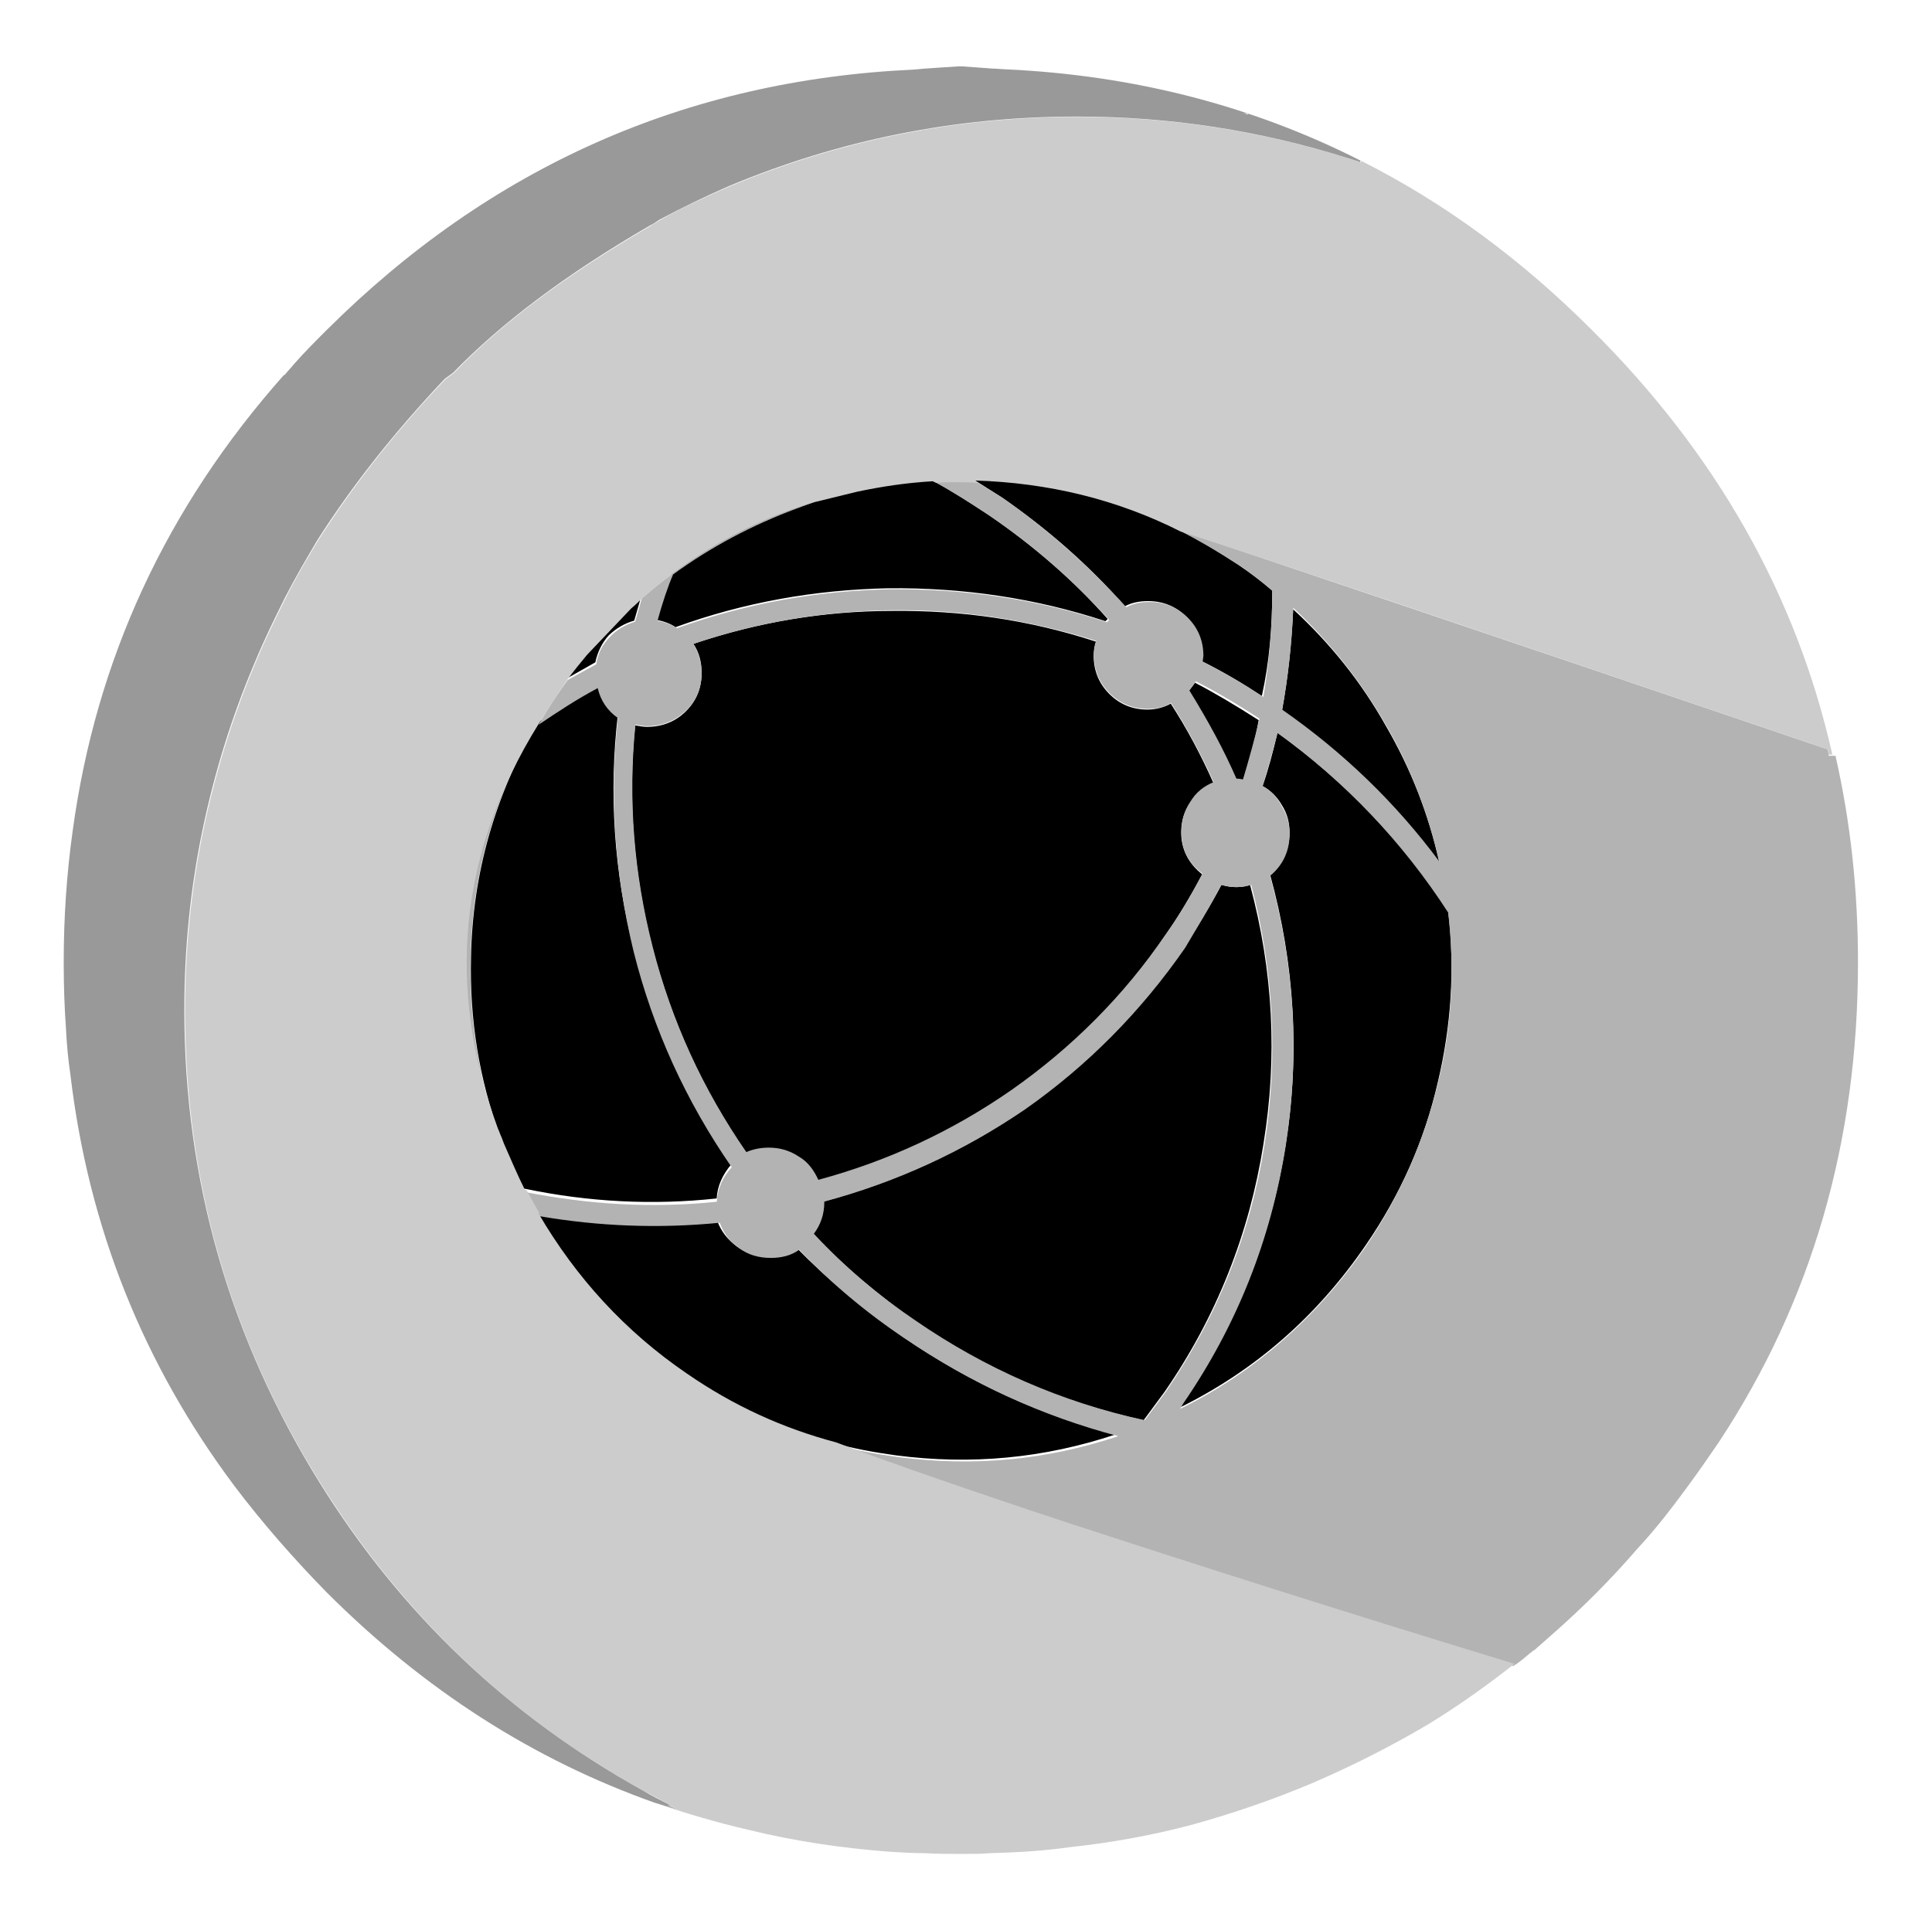 <?xml version="1.0" encoding="utf-8"?>
<!-- Generator: Adobe Illustrator 18.0.0, SVG Export Plug-In . SVG Version: 6.00 Build 0)  -->
<!DOCTYPE svg PUBLIC "-//W3C//DTD SVG 1.1//EN" "http://www.w3.org/Graphics/SVG/1.1/DTD/svg11.dtd">
<svg version="1.1" id="Layer_1" xmlns="http://www.w3.org/2000/svg" xmlns:xlink="http://www.w3.org/1999/xlink" x="0px" y="0px"
	 viewBox="0 439.8 1296 1288.2" enable-background="new 0 439.8 1296 1288.2" xml:space="preserve">
<g transform="matrix( 1, 0, 0, 1, 0,0) ">
	<g>
		<g id="Layer0_0_FILL">
			<path fill="#B3B3B3" d="M315.7,1082.2c1-56.3,16.1-108.5,44.2-157.2c-53.2,85.9-62.3,176.3-27.1,271.8c0.5,2,1.5,4,2,6
				C321.2,1164.1,314.7,1123.9,315.7,1082.2z"/>
			<path fill="#CCCCCC" d="M190.6,691.4c2-2.5,4-4.5,6-7C194.7,686.9,192.7,688.9,190.6,691.4L190.6,691.4 M675.9,486.5
				c-3,0-6-0.5-9.5-0.5C669.4,486.5,672.4,486.5,675.9,486.5L675.9,486.5z"/>
		</g>
	</g>
</g>
<g transform="matrix( 1, 0, 0, 1, 14.45,-5.4) ">
	<g>
		<g id="Layer0_1_FILL">
			<path d="M586.8,1421.7c50.2,6.5,99,2,147.2-14.1c-51.2-13.1-98.5-35.2-142.7-65.3c-26.1-18.1-50.2-38.2-71.3-59.8
				c-5.5,3.5-11.6,5.5-19.1,5.5c-8,0-15.1-2-21.1-6.5s-10.5-10-13.1-17.1c-40.7,4-81.4,2.5-121.6-4.5c-0.5,0-1,0-1-0.5
				c25.1,43.7,58.3,79.4,99.5,107.5c31.1,21.6,64.3,36.7,100,46.2C558.2,1417.2,572.3,1419.7,586.8,1421.7 M951,1023.8
				c-7-32.1-19.1-62.8-35.7-91.4c-16.6-29.6-37.7-55.8-62.3-78.4c-1,23.6-3.5,46.2-7.5,68.3C887.2,950.5,921.9,984.7,951,1023.8
				 M814.9,1040.4c-3.5,0-6.5-0.5-10-1.5c-8,15.1-16.6,29.1-25.1,42.2c-29.1,42.7-65.3,78.9-107.5,108.5
				c-40.7,28.1-85.9,48.7-134.6,61.8v0.5c0,8-2,15.1-7,21.1c21.1,22.1,44.2,41.2,68.3,58.3c46.7,32.1,98,54.8,153.7,66.8l14.1-19.1
				c34.7-50.2,56.8-106,66.3-166.3c9.5-58.3,6.5-116-9-173.8C821.4,1039.9,817.9,1040.4,814.9,1040.4 M842.5,936.9
				c-3,12.6-6,24.1-10,35.7c5.5,3,10,7.5,13.1,13.1c3.5,5.5,5,11.6,5,18.1c0,11.1-4.5,20.6-13.1,28.1
				c16.6,60.3,20.1,121.1,10.5,181.3c-10,62.8-32.7,120.6-68.8,172.8l-2,3.5c50.7-25.1,91.9-61.3,124.6-109
				c23.1-33.7,39.2-69.8,48.2-109c9-37.7,11.6-76.4,7-115C926.4,1009.8,888.2,969.6,842.5,936.9 M814.9,968.1c2,0,3.5,0,4.5,0.5
				c4.5-13.6,8-26.6,10.5-40.2c-15.6-10-30.1-18.6-42.7-25.1l-4.5,6C795.8,929.4,806.4,949,814.9,968.1 M839,841.5
				c-7.5-6.5-15.6-12.6-23.1-17.6c-13.1-8.5-26.1-16.6-39.7-23.1c-42.7-21.1-88.9-32.7-138.1-34.2l19.1,12.1
				c30.6,21.1,58.3,45.2,82.9,73.3c4.5-2.5,10-3.5,15.6-3.5c10,0,18.6,3.5,25.6,10.5s10.5,15.6,10.5,25.6l-0.5,4
				c15.1,7.5,28.6,15.6,40.7,23.6C837,889.7,839,866.1,839,841.5 M450.7,877.2c4,6,5.5,12.6,5.5,19.6c0,10-3.5,18.6-10.5,25.6
				s-16.1,10.5-26.1,10.5c-2.5,0-5-0.5-8-1c-5,50.2-1,100,11.6,149.2c13.1,49.7,33.7,95.4,62.8,137.6c4.5-2,9.5-3,15.1-3
				c7.5,0,14.1,2,20.1,6s10,9.5,13.1,15.6c46.7-12.6,89.9-32.7,129.6-60.3c40.7-28.1,75.3-62.8,103.5-104.5
				c8.5-12.1,16.6-25.6,24.6-40.7c-9-7-14.1-16.6-14.1-28.1c0-7.5,2-14.1,6-20.1s9.5-10.5,15.6-13.1c-8-18.1-17.6-36.2-28.6-53.2
				c-4.5,2.5-10,4-15.6,4c-10,0-18.6-3.5-25.6-10.5s-10.5-15.6-10.5-25.6c0-3.5,0.5-6.5,1.5-9.5c-44.7-14.6-89.9-21.1-136.6-20.6
				C538.6,855.1,493.9,862.6,450.7,877.2 M345.7,930.4c-28.1,48.7-43.2,101-44.2,157.2c-1,41.7,5.5,81.9,19.6,120.1l1.5,4
				c4,10.5,8.5,21.1,14.1,31.1c0.5,0,0.5,0,1,0c43.2,9,85.9,11.1,128.6,6.5c0.5-8.5,4-16.1,10-23.1c-30.6-44.2-52.7-92.4-65.8-144.7
				c-13.1-51.7-16.6-104-10.5-156.7c-7-5-11.6-11.6-13.6-20.1C371.3,913.3,357.8,921.9,345.7,930.4 M411,861.6l4.5-15.6l0,0
				c-2.5,2-5,4.5-7,6.5l-29.6,31.1c-4.5,5.5-9,11.6-13.6,17.1l19.6-11.1c1.5-7,4.5-13.1,9-18.1C398.5,867.1,404,863.6,411,861.6
				 M559.7,774.2l-28.6,7c-4,1.5-8,3-12.1,4.5c-30.1,10.5-57.8,25.1-82.9,44.2c-3.5,8.5-7,19.1-10.5,31.1c5,1,9.5,2.5,13.1,5
				c45.7-16.6,93.4-25.1,142.7-26.1c49.7-0.5,98.5,6.5,145.7,22.1l1.5-1.5c-23.1-26.1-49.7-49.2-79.9-69.8
				c-13.6-9-25.6-16.6-36.7-22.6c-0.5-0.5-1.5-0.5-2-1C593.4,768.2,576.3,770.7,559.7,774.2z"/>
		</g>
	</g>
</g>
<g transform="matrix( 1, 0, 0, 1, 14.45,-5.4) ">
	<g>
		<g id="Layer0_2_FILL">
			<path fill="#B3B3B3" d="M1212.2,951.5c0-1-0.5-2.5-0.5-3.5c-226-76.9-371.2-125.6-435.5-147.2c13.6,7,26.6,14.6,39.7,23.1
				c7.5,5,15.6,11.1,23.1,17.6c0,24.6-2,48.2-6,71.3c-12.1-8-25.6-16.1-40.7-23.6l0.5-4c0-10-3.5-18.6-10.5-25.6
				s-15.6-10.5-25.6-10.5c-5.5,0-11.1,1-15.6,3.5c-25.1-27.6-52.7-52.2-82.9-73.3l-17.1-10.5c-9.5-0.5-18.6-0.5-28.1,0
				c11.1,6,23.1,13.6,36.7,22.6c30.1,20.6,56.8,44.2,79.9,69.8l-1.5,1.5c-47.2-15.6-95.9-22.6-145.7-22.1
				c-49.2,1-96.4,9.5-142.7,26.1c-3.5-2.5-8-4-13.1-5c3.5-12.6,7-23.1,10.5-31.1c25.6-18.6,53.2-33.2,82.9-44.2c4-1.5,8-3,12.1-4.5
				c-42.2,12.6-80.9,34.2-116,64.8l-4.5,15.6c-6.5,2-12.6,5.5-17.1,10.5c-5,5-8,11.1-9,18.1l-19.1,10.5c-7,9.5-13.6,19.6-19.6,30.1
				c12.6-8.5,25.6-17.1,39.7-24.6c2,8.5,6.5,15.1,13.6,20.1c-6,52.7-2,105,10.5,156.7c13.1,52.2,35.2,100.5,65.8,144.7
				c-6,6.5-9.5,14.1-10,23.1c-42.7,4.5-85.4,2-128.6-6.5c3,5.5,6,11.1,9,16.1c40.7,7,80.9,8.5,121.6,4.5c2.5,7,7,13.1,13.1,17.1
				c6,4.5,13.1,6.5,21.1,6.5c7,0,13.6-1.5,19.1-5.5c21.1,22.1,44.7,42.2,71.3,59.8c44.2,30.1,91.4,51.7,142.7,65.3
				c-48.2,16.1-96.9,20.6-147.2,14.1c-14.6-2-29.1-4.5-42.7-8.5c38.7,14.6,89.4,32.7,153.2,53.2c85.9,28.6,186.4,60.3,301.9,95.4
				c0.5-0.5,1-1,1.5-1c0.5-0.5,1.5-1,2-1.5c3.5-2.5,6.5-5.5,10-8c1-0.5,1.5-1,2.5-2c8-7,16.1-14.1,24.1-21.6
				c14.6-13.6,28.6-28.1,41.7-43.2c5-5.5,9.5-10.5,14.1-16.1c7.5-9,14.6-18.6,21.6-28.1s13.6-19.1,20.1-28.6
				c62.3-94.4,93.4-201.4,93.4-322c0-48.2-5-94.4-15.1-138.6h-4.5 M456.2,896.8c0-7-2-13.6-5.5-19.6c43.2-14.6,87.9-22.1,133.6-22.6
				c46.7-0.5,91.9,6.5,136.6,20.6c-1,3-1.5,6-1.5,9.5c0,10,3.5,18.6,10.5,25.6s15.6,10.5,25.6,10.5c6,0,11.1-1,15.6-4
				c11.1,17.6,20.6,35.2,28.6,53.2c-6.5,2.5-12.1,7-15.6,13.1c-4,6-6,12.6-6,20.1c0,12.1,4.5,21.1,14.1,28.1
				c-7.5,14.6-15.6,28.1-24.6,40.7c-28.1,41.2-62.8,75.9-103.5,104.5c-39.7,27.6-82.9,47.7-129.6,60.3c-3-6.5-7-12.1-13.1-15.6
				c-6-4-12.6-6-20.1-6c-5.5,0-10.5,1-15.1,3c-29.1-42.2-50.2-87.9-62.8-137.6c-12.6-49.2-16.6-99-11.6-149.2c3,0.5,5.5,1,8,1
				c10,0,18.6-3.5,26.1-10.5C452.7,915.3,456.2,906.8,456.2,896.8 M819.4,968.1c-1,0-2.5-0.5-4.5-0.5c-8-18.6-18.6-38.2-31.6-59.3
				l4.5-6c12.6,6.5,26.6,14.6,42.7,25.1C827,941.5,823.4,954.5,819.4,968.1 M832.5,972.6c3.5-11.6,7-23.6,10-35.7
				c45.7,33.2,83.9,73.3,114.5,120.6c4.5,38.7,2.5,77.4-7,115c-9.5,39.2-25.6,75.3-48.2,109c-32.7,47.2-73.8,83.9-124.6,109l2-3.5
				c36.2-52.7,58.8-110,68.8-172.8c9.5-60.8,6-121.1-10.5-181.3c9-7.5,13.1-17.1,13.1-28.1c0-6.5-1.5-12.6-5-18.1
				C842.5,980.1,838,975.6,832.5,972.6 M804.9,1038.9c3.5,1,6.5,1.5,10,1.5s7-0.5,10-1.5c15.1,57.8,18.1,115.5,9,173.8
				c-9.5,60.3-31.6,115.5-66.3,166.3l-14.1,19.1c-55.8-12.1-107-34.7-153.7-66.8c-24.6-16.6-47.2-35.7-68.3-58.3
				c4.5-6,7-13.1,7-21.1v-0.5c48.7-13.1,93.4-33.7,134.6-61.8c42.2-29.6,77.9-65.8,107.5-108.5
				C788.3,1068.1,796.8,1054,804.9,1038.9 M915.4,931.9c16.6,28.6,28.1,59.3,35.7,91.4c-29.1-39.2-64.3-73.3-105.5-102
				c4-21.6,6.5-44.2,7.5-68.3C878.2,876.7,898.8,902.8,915.4,931.9z"/>
		</g>
	</g>
</g>
<g transform="matrix( 1, 0, 0, 1, 14.45,-5.4) ">
	<g>
		<g id="Layer0_3_FILL">
			<path fill="#CCCCCC" d="M1211.7,948c0.5,1,0.5,2.5,0.5,3.5h2.5c-24.1-107-77.9-201.9-161.2-284.8c-47.7-47.7-99-85.4-154.7-113.5
				l-0.5,1c-0.5,0-0.5-0.5-1-0.5c-2-0.5-4.5-1.5-6.5-2c-58.8-18.6-119.6-28.1-182.3-28.1c-81.4,0-159.2,15.6-233.6,46.7
				c-16.1,7-31.6,14.1-46.7,22.6c-2,1.5-4.5,2.5-6.5,4c-56.3,32.7-100.5,65.8-131.6,98.5l-5.5,4c-0.5,0.5-1,1-1,1
				c-32.1,33.7-60.3,69.3-84.4,107c-8,13.1-15.6,26.1-22.1,39.2c-7,14.1-14.1,28.6-20.1,43.2c-15.6,36.7-27.1,74.3-35.2,113
				c-8,39.2-12.1,79.4-12.1,120.1c0,114.5,30.1,220.5,90.9,317.5c54.8,87.9,127.1,157.2,217,206.5c6.5,3.5,13.1,7,19.6,10.5
				l-1.5-0.5c-3-1-1,0,6,3l-16.6-5c20.6,7,41.2,13.1,62.8,18.1c30.6,7.5,61.8,12.1,93.9,14.6c8,0.5,16.1,1,24.1,1
				c8.5,0.5,17.1,0.5,25.6,0.5c6,0,12.1,0,18.1-0.5c18.1-0.5,35.7-1.5,53.2-4c28.1-3,55.8-8,82.4-15.1c27.1-7.5,53.7-16.6,79.9-27.6
				c27.1-11.6,53.7-25.1,78.4-39.7c20.6-12.6,40.2-26.6,59.3-41.7c-0.5,0.5-1,1-1.5,1c-115.5-35.2-216-67.3-301.9-95.4
				c-63.8-21.1-114.5-38.7-153.2-53.2c-35.7-9.5-68.8-24.6-100-46.2c-41.2-28.1-74.3-64.3-99.5-107.5c0.5,0,1,0,1,0.5
				c-3-5.5-6-10.5-9-16.1c0,0-0.5,0-1,0c-5-10-9.5-20.6-14.1-31.1l-1.5-4c-1-2-1.5-4-2.5-6c-35.2-94.9-26.1-185.4,27.1-271.3
				c6.5-10.5,13.1-20.6,19.6-30.1l-0.5,0.5c4.5-6,9-11.6,13.6-17.1l29.6-31.1c2.5-2,5-4.5,7-6.5l0,0c35.2-30.6,73.8-52.2,116-64.8
				l28.6-7c16.6-3.5,33.2-6,50.7-7c0.5,0.5,1.5,0.5,2,1c9-0.5,18.6-0.5,28.1,0l-2-1.5c49.2,1.5,95.4,12.6,138.1,34.2
				C840.5,821.9,985.7,871.1,1211.7,948z"/>
		</g>
	</g>
</g>
<g transform="matrix( 1, 0, 0, 1, 14.45,-5.4) ">
	<g>
		<g id="Layer0_4_FILL">
			<path fill="#999999" d="M598.4,491.9L598.4,491.9c-152.7,7-283.8,65.3-393.8,174.8c-7.5,7.5-15.1,15.1-22.1,23.1
				c-2,2.5-4,4.5-6,7H176C97.1,785.7,49.9,887.7,34.3,1002.7c-4,28.6-6,57.8-6,87.4c0,0.5,0,1,0,2l0,0c0,14.6,0.5,29.1,1.5,43.2
				c0.5,10.5,1.5,21.1,3,31.1c12.1,102,48.7,193.9,110,275.8c18.6,24.6,39.2,48.2,61.8,71.3c65.8,65.8,139.1,112.5,220,141.2l16.6,5
				c-7.5-3-9.5-4-6-3l1.5,0.5c-6.5-3.5-13.1-6.5-19.6-10.5c-89.9-49.7-162.3-118.5-217-206.5c-60.3-96.9-90.9-202.9-90.9-317.5
				c0-40.7,4-80.9,12.1-120.1c8-38.7,19.6-76.4,35.2-113c6-14.6,13.1-29.1,20.1-43.2c7-13.6,14.6-26.6,22.1-39.2
				c24.1-37.7,52.2-72.8,84.4-107c0.5-0.5,1-1,1-1l5.5-4c31.6-32.7,75.3-65.8,131.6-98.5c2-1,4.5-2.5,6.5-4
				c15.1-8,30.6-15.6,46.7-22.6c74.3-31.1,152.2-46.7,233.6-46.7c62.8,0,123.6,9.5,182.3,28.1c2,0.5,4.5,1.5,6.5,2
				c0.5,0,0.5,0.5,1,0.5l0.5-1c-72.3-36.7-151.7-57.3-238.1-61.3l0,0c-3,0-6-0.5-9-0.5c-7-0.5-13.6-1-20.6-1.5c-0.5,0-1,0-1.5,0
				C619,490.4,608.4,490.9,598.4,491.9 M822.4,521.5c0,0,0.5,0,0.5,0.5c-1,0-2-0.5-3-1C820.9,521,821.4,521.5,822.4,521.5z"/>
		</g>
	</g>
</g>
</svg>

